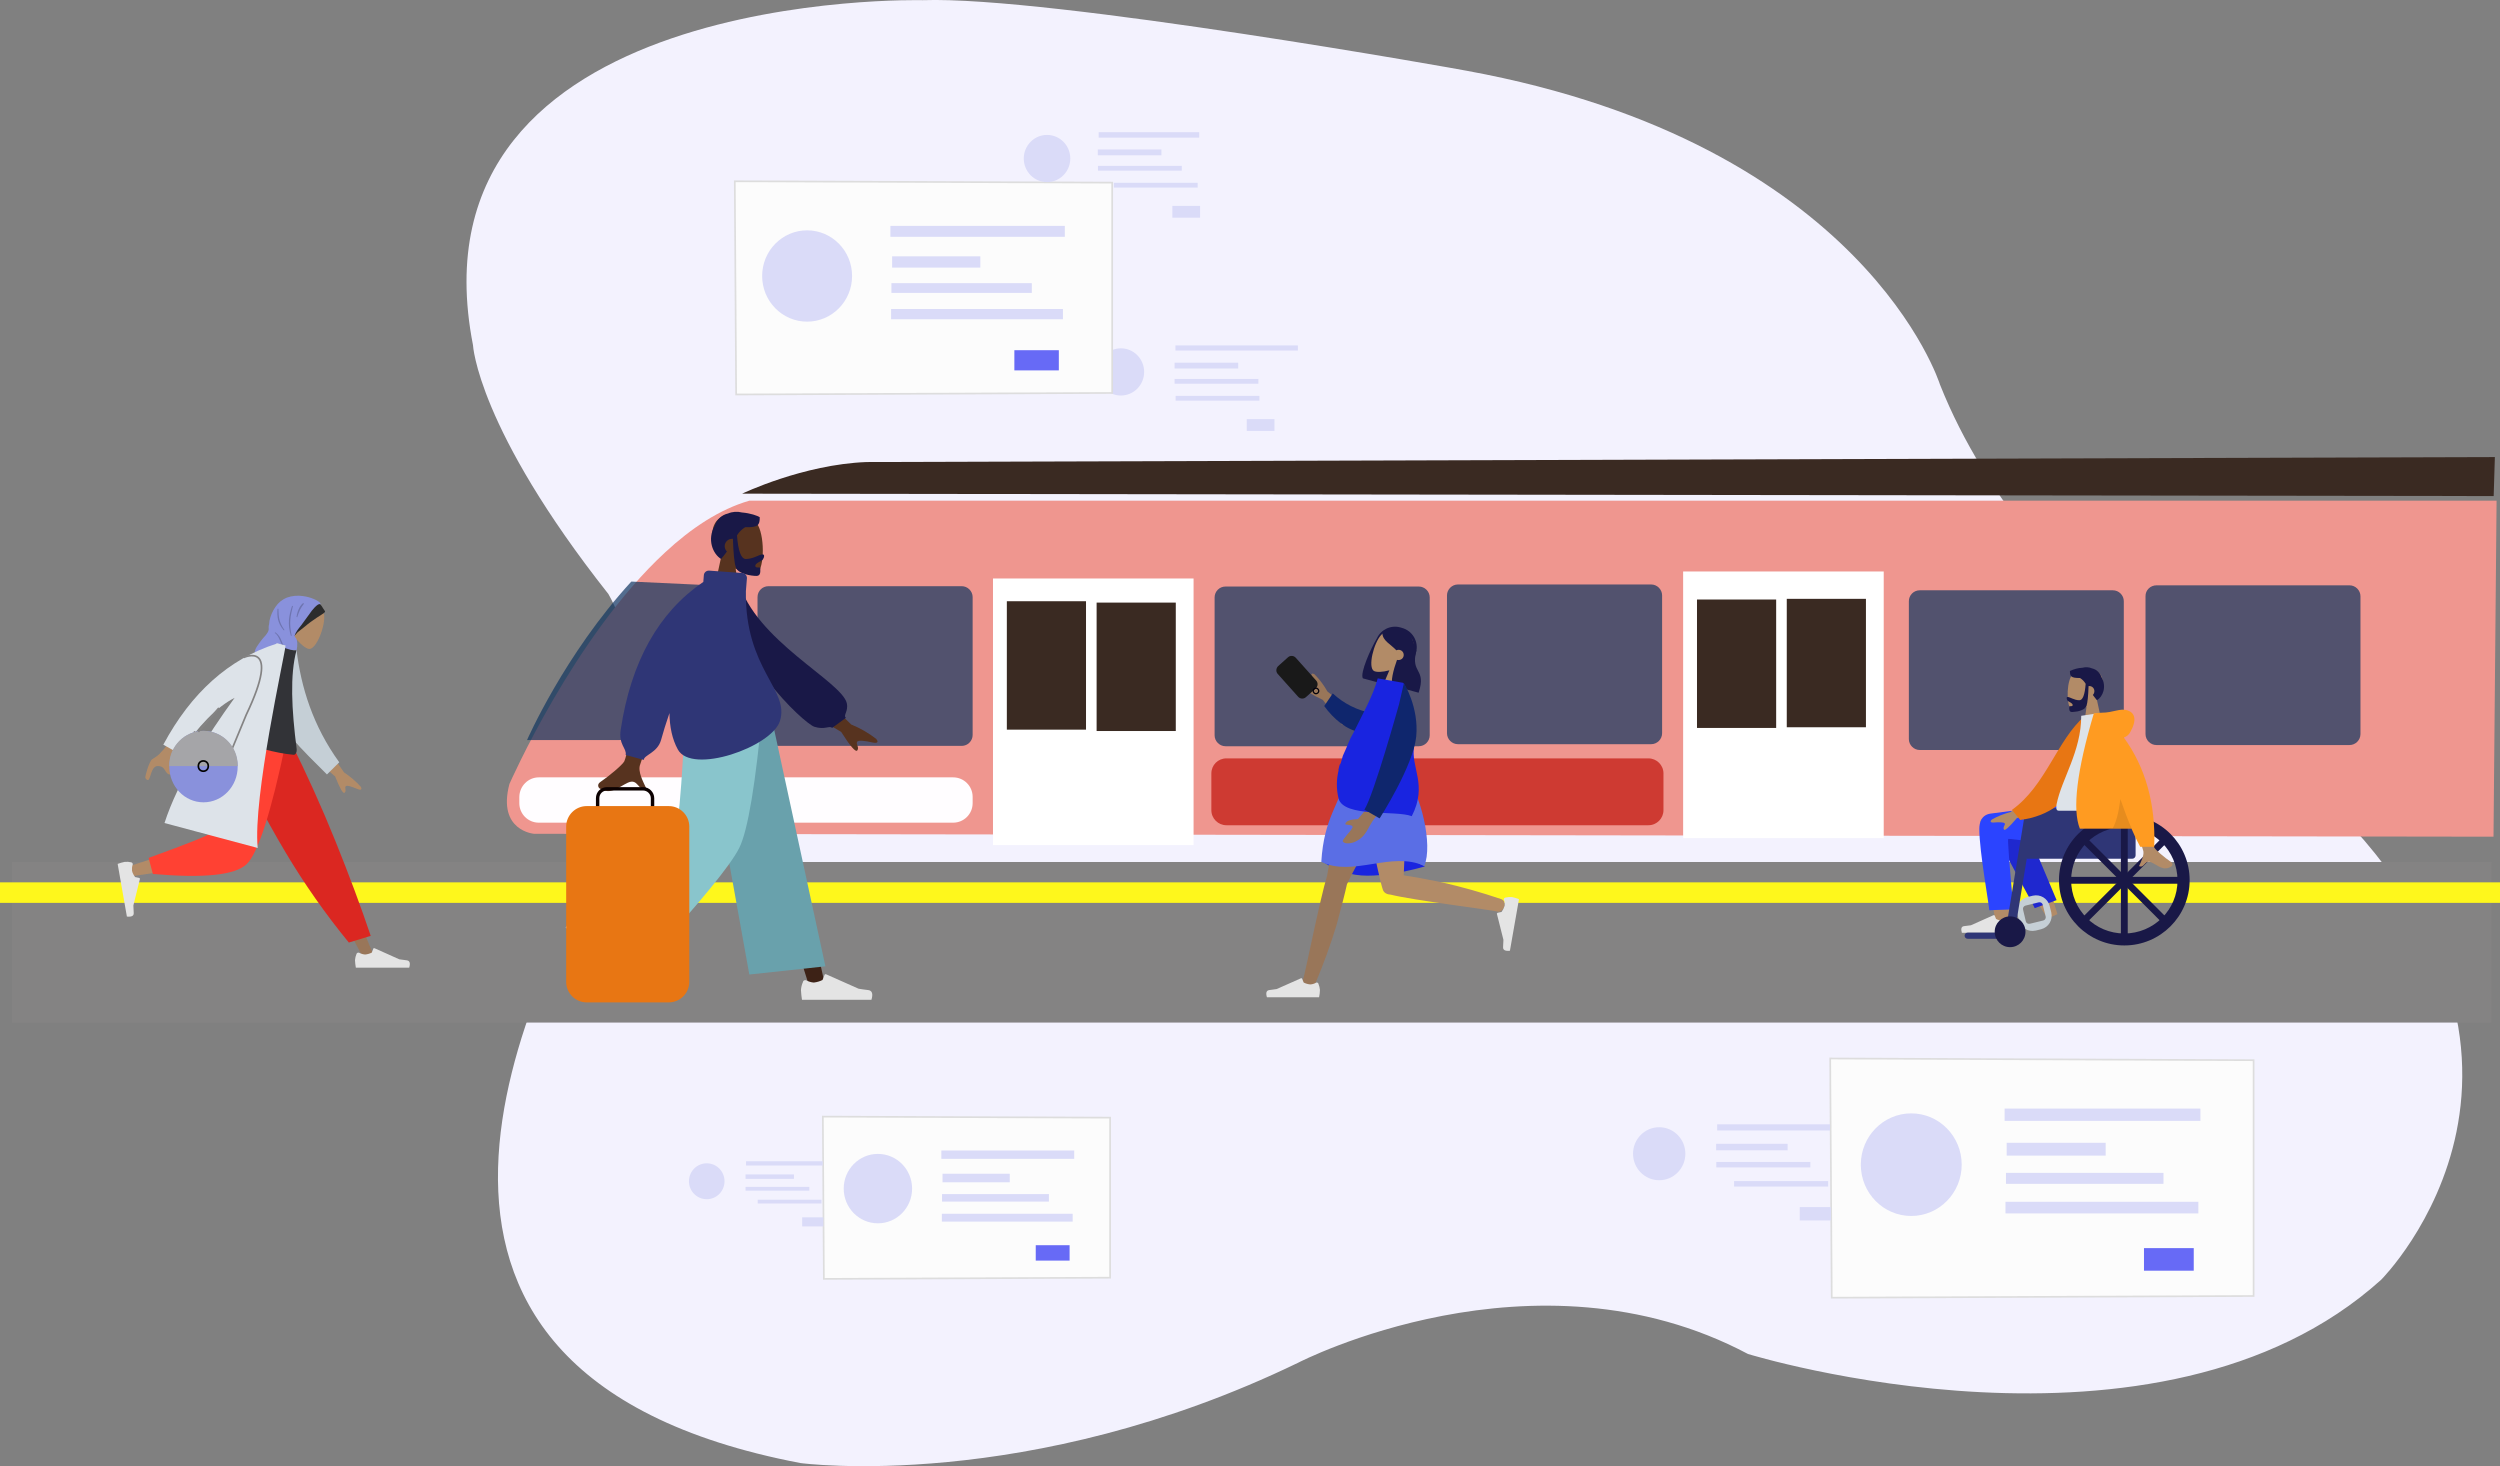 <?xml version="1.0" encoding="utf-8"?>
<!-- Generator: Adobe Illustrator 21.0.2, SVG Export Plug-In . SVG Version: 6.00 Build 0)  -->
<svg version="1.1" id="Layer_1" xmlns="http://www.w3.org/2000/svg" xmlns:xlink="http://www.w3.org/1999/xlink" x="0px" y="0px"
	 viewBox="0 0 1462 857.4" style="enable-background:new 0 0 1462 857.4;" xml:space="preserve">
<rect x="0" y="0" width="1462" height="857.4" fill="#808080" stroke="none"/>
<style type="text/css">
	.st0{fill:#F3F2FE;}
	.st1{fill:#848383;}
	.st2{fill:#FEF71C;}
	.st3{fill:#EF968F;}
	.st4{opacity:0.7;fill:#113560;enable-background:new    ;}
	.st5{fill:#FFFDFF;}
	.st6{fill:#FFFFFF;}
	.st7{fill:#3A2A22;}
	.st8{fill:#CE3A32;}
	.st9{fill:#B28B67;}
	.st10{fill:#191847;}
	.st11{fill:#1F28CF;}
	.st12{fill:#2B44FF;}
	.st13{fill:#C5CFD6;}
	.st14{fill:#E4E4E4;}
	.st15{fill:#2F3676;}
	.st16{fill:#E87613;}
	.st17{fill:#DDE3E9;}
	.st18{fill:#FF9B21;}
	.st19{fill-opacity:0.1;}
	.st20{fill:#1924E0;}
	.st21{fill:#997659;}
	.st22{fill:#5A6EE5;}
	.st23{fill:#0F266D;}
	.st24{fill:#191919;}
	.st25{fill:none;stroke:#02010C;stroke-width:0.75;stroke-miterlimit:10;}
	.st26{fill:#57331F;}
	.st27{fill:#3D2216;}
	.st28{fill:#69A1AC;}
	.st29{fill:#89C5CC;}
	.st30{fill:none;stroke:#0C0101;stroke-width:2;stroke-miterlimit:10;}
	.st31{fill:#2C2C2C;}
	.st32{fill:#8991DC;}
	.st33{fill-opacity:0.2;}
	.st34{fill:#DB2721;}
	.st35{fill:#FF4133;}
	.st36{fill:#323337;}
	.st37{fill:#DADBF8;}
	.st38{fill:#FCFCFC;stroke:#DDDDDD;stroke-miterlimit:10;}
	.st39{fill:#676AF6;}
	.st40{fill:none;stroke:#848383;stroke-miterlimit:10;}
	.st41{fill:#A5A5A8;}
	.st42{fill:none;stroke:#020202;stroke-miterlimit:10;}
</style>
<title>community new illustriation</title>
<g id="Layer_3">
	<path class="st0" d="M539.6,0.1c0,0-303.9-7.7-263,201.7c0,0,2.5,48.5,79.2,145.6c0,0,40.9,68.9,0,145.6S187.2,802,468.1,855.6
		c0,0,132.8,17.9,291.1-58.7c0,0,137.9-71.5,263-5.1c0,0,240,74.1,370.3-43.4c0,0,132.8-132.8-46-293.7c0,0-158.3-94.5-212-229.8
		c0,0-43.9-140.8-276.7-183.5C857.9,41.3,613.7-2.5,539.6,0.1z"/>
</g>
<rect x="7" y="504.1" class="st1" width="1450" height="93.9"/>
<rect y="516" class="st2" width="1462" height="12"/>
<path class="st3" d="M297.9,458.5c0,0,37.9-86.4,91.1-135.5c15.3-14.2,31.9-25.2,49.2-30.2H1460l-1.8,196.5l-1145.9-1.7
	C312.3,487.6,290.7,485.9,297.9,458.5z"/>
<path class="st4" d="M369.2,340.1l40.6,1.9c0,0,10.3,0,2.4,12l-38.6,72.6c0,0-1,5.9-11.7,6.2h-53.7
	C308.2,432.8,330.1,382.7,369.2,340.1z"/>
<path class="st4" d="M449.4,342.8h113c3.5,0,6.4,2.9,6.4,6.4v80.6c0,3.5-2.9,6.4-6.4,6.4h-113c-3.5,0-6.4-2.9-6.4-6.4v-80.6
	C443,345.6,445.9,342.8,449.4,342.8z"/>
<path class="st4" d="M716.7,343h113c3.5,0,6.4,2.9,6.4,6.4V430c0,3.5-2.9,6.4-6.4,6.4h-113c-3.5,0-6.4-2.9-6.4-6.4v-80.6
	C710.3,345.9,713.1,343,716.7,343z"/>
<path class="st4" d="M852.6,341.8h113c3.5,0,6.4,2.9,6.4,6.4v80.6c0,3.5-2.9,6.4-6.4,6.4h-113c-3.5,0-6.4-2.9-6.4-6.4v-80.6
	C846.2,344.7,849.1,341.8,852.6,341.8z"/>
<path class="st5" d="M315.1,454.6h242.3c6.3,0,11.4,5.1,11.4,11.4v3.7c0,6.3-5.1,11.4-11.4,11.4H315.1c-6.3,0-11.4-5.1-11.4-11.4
	V466C303.8,459.7,308.9,454.6,315.1,454.6z"/>
<rect x="580.7" y="338.3" class="st6" width="117.3" height="155.9"/>
<path class="st7" d="M434,288.7c0,0,35.6-17.1,72.8-18.5l952.2-2.9l-0.7,22.8L434,288.7z"/>
<rect x="588.8" y="351.6" class="st7" width="46.3" height="75.1"/>
<rect x="641.3" y="352.4" class="st7" width="46.3" height="75.1"/>
<path class="st8" d="M717.2,443.5H964c4.8,0,8.8,3.9,8.8,8.8v21.5c0,4.8-3.9,8.8-8.8,8.8H717.2c-4.8,0-8.8-3.9-8.8-8.8v-21.5
	C708.4,447.4,712.3,443.5,717.2,443.5z"/>
<rect x="984.3" y="334.2" class="st6" width="117.3" height="155.9"/>
<rect x="992.4" y="350.6" class="st7" width="46.3" height="75.1"/>
<rect x="1044.9" y="350.2" class="st7" width="46.3" height="75.1"/>
<path class="st4" d="M1122.7,345.2h112.9c3.5,0,6.4,2.9,6.4,6.4v80.6c0,3.5-2.9,6.4-6.4,6.4h-112.9c-3.5,0-6.4-2.9-6.4-6.4v-80.6
	C1116.3,348.1,1119.1,345.2,1122.7,345.2z"/>
<path class="st4" d="M1261.1,342.3H1374c3.5,0,6.4,2.9,6.4,6.4v80.6c0,3.5-2.9,6.4-6.4,6.4h-112.9c-3.5,0-6.4-2.9-6.4-6.4v-80.6
	C1254.6,345.2,1257.5,342.3,1261.1,342.3z"/>
<g id="humaaans_sitting-3">
	<g id="A-Human_Sitting">
		<g id="Head_Front_Short-Beard">
			<g id="Head">
				<path class="st9" d="M1226.1,408.5c2.5-2.7,3.8-6.2,3.6-9.8c-0.8-10.8-15.7-8.4-18.6-3s-2.6,19.2,1.2,20.2
					c1.5,0.4,4.7-0.6,7.9-2.5l-2,14.4h12.1L1226.1,408.5z"/>
			</g>
			<path id="Hair" class="st10" d="M1219.7,399.9c-0.5,6.4-1.7,9.6-3.7,9.6c-3,0-5.5-1.9-6.8-1.9c-0.9,0-0.7,1.2-0.1,2.1
				c0.5,0.7,3,1.4,3,2.6s-2,0.3-2,0.9c0,1.1-0.3,3.2,1.6,3.2s7.5-0.7,8.5-3.6c0.6-1.9,1-5.7,1.2-11.6h0.4c1.7,0,3,1.3,3,3
				c0,0.8-0.3,1.6-0.9,2.2c0.7,1,1.5,2,2.4,3.1c3.4-2,5.9-7.9,2.6-13.6c-0.8-2.5-2.8-4.4-5.4-5c-1.8-0.8-3.8-0.9-5.7-0.4
				c-2.5,0.1-5,0.8-7.3,1.9c0,3.2,0.6,4.1,5.9,4.1C1217.7,397.3,1218.9,398.5,1219.7,399.9z"/>
		</g>
		<g id="Bottom_Sitting_Wheelchair">
			<path id="Skin" class="st9" d="M1170.6,478.6c-3.6-4.9-12.6-1.6-12.6,2.4c0,10.6,9.7,61.1,10.2,64.3s5.9,4.2,6.2,0.2
				c0.5-6.3,1.4-28.3,0.5-38.5c-0.3-3-0.6-5.9-0.8-8.6c5.1,9.2,12.9,22.1,23.3,38.8l5.8-2.6c-4.5-15-8.3-25.5-11.2-31.7
				c-5-10.6-9.7-19.6-11.6-22.8C1177.8,476,1173.5,476.6,1170.6,478.6z"/>
			<path id="Leg-Back" class="st11" d="M1202.7,526.4l-19.8-47c-4.8-7.6-18.1,1.6-16.5,6c3.7,10.1,22.4,42.7,23.5,45.7L1202.7,526.4
				z"/>
			<path id="Leg-Front" class="st12" d="M1157.5,484.7c0,13.3,5.8,44.7,5.8,47.6l14.2-0.5c-2.5-27.2-3.5-41-3.1-41.2
				c0.9-0.4,35.7,4.8,46.2,5.2c15.1,0.6,21.3-8.7,21.8-26.2h-29.2c-25,3-41.4,5.1-49.2,6.2C1158.8,476.6,1157.5,481,1157.5,484.7z"
				/>
			<g id="Objects_Seat_Cube-2">
				<path id="Seat" class="st13" d="M1188.8,523.8l-3.2,0.8c-4.3,1.1-6.9,5.4-5.9,9.7c0,0,0,0,0,0.1l1,3.9c1.1,4.3,5.4,6.9,9.7,5.9
					c0,0,0,0,0.1,0l3.2-0.8c4.3-1.1,6.9-5.4,5.9-9.7c0,0,0,0,0-0.1l-1-3.9C1197.5,525.4,1193.2,522.8,1188.8,523.8
					C1188.9,523.8,1188.8,523.8,1188.8,523.8z M1192.2,527.7c1.1-0.3,2.2,0.4,2.4,1.4c0,0,0,0,0,0l1.7,6.8c0.3,1.1-0.4,2.2-1.4,2.4
					c0,0,0,0,0,0l-7.8,1.9c-1.1,0.3-2.2-0.4-2.4-1.4c0,0,0,0,0,0l-1.6-6.8c-0.3-1.1,0.4-2.2,1.4-2.4c0,0,0,0,0,0L1192.2,527.7z"/>
			</g>
			<g id="Accessories_Shoe_Flat-Sneaker">
				<path id="shoe" class="st14" d="M1175.2,538.1c0.5,1.1,0.7,2.2,0.8,3.4c0,1.3-0.2,2.7-0.4,4h-28.3c-0.7-2.4-0.3-3.7,1.3-3.9
					s2.9-0.4,4-0.5l13.2-5.9c0.3-0.1,0.5,0,0.7,0.2l0,0l0.8,2c1.1,0.6,2.3,0.9,3.6,1c1.1-0.1,2.1-0.4,3.1-0.9l0,0
					C1174.4,537.3,1175,537.5,1175.2,538.1C1175.2,538,1175.2,538,1175.2,538.1L1175.2,538.1z"/>
			</g>
			<path id="Base" class="st15" d="M1173.8,545.4h-23.1c-1,0-1.8,0.8-1.8,1.8l0,0l0,0c0,1,0.8,1.8,1.8,1.8l0,0h23.1
				c1,0,1.8-0.8,1.8-1.8l0,0l0,0C1175.5,546.2,1174.8,545.4,1173.8,545.4L1173.8,545.4z"/>
			<path id="Seat-2" class="st15" d="M1243.9,472.6h-53.8c-2.8,0-5,2.2-5,5v24.6h61.8c1.1,0,2-0.9,2-2v-22.6
				C1248.9,474.8,1246.7,472.6,1243.9,472.6C1243.9,472.6,1243.9,472.6,1243.9,472.6z"/>
			<path id="Wheel-Stuff" class="st15" d="M1190.1,472.6h-1.1c-2.5,0-4.6,1.8-5,4.2l-11,67.1h5.4"/>
			<circle id="Front-Wheel" class="st10" cx="1175.5" cy="544.9" r="9"/>
			<g id="Wheel">
				<path class="st10" d="M1242.3,552.9c21.1,0,38.2-17.1,38.2-38.2s-17.1-38.2-38.2-38.2s-38.2,17.1-38.2,38.2
					S1221.3,552.9,1242.3,552.9L1242.3,552.9z M1242.3,545.9c-17.2,0-31.1-13.9-31.1-31.1s13.9-31.1,31.1-31.1s31.1,13.9,31.1,31.1
					C1273.5,532,1259.5,545.9,1242.3,545.9L1242.3,545.9z"/>
				<rect id="Wheel-Stuff-2" x="1240.3" y="481.6" class="st10" width="4" height="66.3"/>
				<path id="Wheel-Stuff-3" class="st10" d="M1218.2,492l1.4-1.4c0.4-0.4,1-0.4,1.4,0l45.5,45.5c0.4,0.4,0.4,1,0,1.4l-1.4,1.4
					c-0.4,0.4-1,0.4-1.4,0l-45.5-45.5C1217.8,493.1,1217.8,492.4,1218.2,492z"/>
				<path id="Wheel-Stuff-4" class="st10" d="M1210.2,512.8h64.3c0.6,0,1,0.4,1,1v2c0,0.6-0.4,1-1,1h-64.3c-0.6,0-1-0.4-1-1v-2
					C1209.2,513.2,1209.6,512.8,1210.2,512.8z"/>
				<path id="Wheel-Stuff-5" class="st10" d="M1218.2,536.1l45.5-45.5c0.4-0.4,1-0.4,1.4,0l1.4,1.4c0.4,0.4,0.4,1,0,1.4l-45.5,45.5
					c-0.4,0.4-1,0.4-1.4,0l-1.4-1.4C1217.8,537.1,1217.8,536.5,1218.2,536.1z"/>
			</g>
		</g>
		<g id="Body_Hoodie">
			<path id="Skin-2" class="st9" d="M1191.7,463.1l-16,11.8c-3.8,1-7.5,2.4-10.9,4.4c-0.7,0.6-1.5,1.9,1.3,1.7s5.9-0.3,6.3,0.6
				s-1.3,2.1-0.5,3.5c0.5,0.9,3-1.3,7.5-6.6l15.9-6.6L1191.7,463.1z M1253.2,463.6h-10.5c6.5,20.9,10,32,10.5,33.3
				c1.2,2.9-1.3,7.3-2.3,9.6c3.4,1.5,3.1-4.1,7.4-2.1c3.9,1.8,6.9,5.2,11.5,2.3c0.6-0.3,1.2-1.7-0.3-2.7c-3.7-2.5-9-7-9.7-8.4
				C1258.8,493.6,1256.6,482.9,1253.2,463.6L1253.2,463.6z"/>
			<path id="Coat-Back" class="st16" d="M1223.4,419.5l-4.3-0.7c-16.1,13.9-22.7,40.7-42.5,54.8l4.8,5.9
				C1215.6,475.2,1224.1,442.6,1223.4,419.5z"/>
			<path id="Shirt" class="st17" d="M1242.3,474.1h-38.4c-1.8,0-1.4-2.5-1.2-3.8c2.9-14.8,14.4-30.7,14.4-51.7l11.1-1.7
				C1237.4,431.6,1240.5,449.7,1242.3,474.1z"/>
			<path id="Coat-Front" class="st18" d="M1242,431.3c1.7-0.5,3-1.7,3.8-3.2c4.1-7.3,2.6-11.3-1.7-12.7s-8.2,1.4-15.1,1.4
				c-0.3,0-0.7,0-1,0.1l-3.5,0.2c-10,33.7-12.7,56.3-8.2,67.5h30.2c1.5,3.6,3.2,7.1,5.1,10.6h8.2
				C1260.7,470.1,1254.7,448.8,1242,431.3z"/>
			<path id="Shade" class="st19" d="M1240,467.3c-1,8-2.5,13.7-4.6,17.3h11.2C1244.5,479.8,1242.3,474,1240,467.3z"/>
		</g>
	</g>
</g>
<g id="Head_Front_Long">
	<path id="Hair-Back" class="st10" d="M805.2,373.3c-3.6,6-10,20.4-8.2,23.4l15.2,4.1v-0.1c5.9,0.9,11.5-2.8,13-8.5l2.9-10.7
		c1.7-6.2-2-12.6-8.2-14.3l-1-0.3C813.4,365.4,807.6,368.1,805.2,373.3z"/>
	<g id="Head-2">
		<path class="st9" d="M819.9,388.6c3.3-2,5.6-5.3,6.5-9.1c2.2-11.3-14.1-13.1-18.6-8.3s-8,19.1-4.3,21.2c1.5,0.8,5,0.7,9-0.4
			l-6.1,14.4l12.6,3.4L819.9,388.6z"/>
	</g>
	<path id="Hair-Front" class="st10" d="M817,385.8c-2.2,6-3.9,13.1-2.6,15.2l15.2,4.1c4.8-14.4-4.9-10.9-1.3-24.6
		c-0.4-0.6-0.7-1.2-1.1-1.8l0.1-0.4c-1.2-6-3.8-9.6-7.9-10.7c-6.1-1.6-8.7,0.7-11,2.6c0.1,4.5,4.7,6.4,8.2,10.1
		c1.5-0.7,3.3-0.1,4,1.4c0.7,1.5,0.1,3.3-1.4,4c-0.7,0.3-1.5,0.4-2.2,0.2L817,385.8z"/>
</g>
<path id="Skirt-Shadow" class="st20" d="M833.3,506.7c-13,3.6-24.2,5.4-33.7,5.4c-9.4,0-18.6-2.9-26.3-8.4
	c12.7-3.7,23.2-5.6,31.5-5.6S822.5,501,833.3,506.7z"/>
<path id="Leg" class="st21" d="M787.7,517.1c0.1-0.2,0.2-0.4,0.3-0.6c1.7-4.6,29.6-54,32.4-63H789c-2.1,6.9-11.6,50-12.9,58.6
	c-4.2,13.6-12.9,57.5-14,60.5c-1.2,3.2,5.4,6.5,7.1,2.6c4.7-11.2,8.9-22.6,12.4-34.2C784.3,531.1,786.6,522.2,787.7,517.1z"/>
<path id="Leg-2" class="st9" d="M813.3,523.2c12.7,3.2,59.3,9,62.5,9.9s6.2-5.8,2.1-7.3c-11.5-3.9-23.2-7.2-35.1-9.9
	c-8.7-1.8-16.6-3.2-21.9-4c0.5-14.9,2.5-50.6,1.2-58.4h-27.7c1.3,7.4,12.2,61.4,14.3,66.8C809.3,522.2,811.2,523.1,813.3,523.2z"/>
<g id="Accessories_Shoe_Flat-Sneaker-2">
	<path id="shoe-2" class="st14" d="M880.5,524.9c1.2-0.3,2.5-0.4,3.7-0.3c1.4,0.3,2.8,0.7,4.1,1.2l-5.3,30.2c-2.7,0.3-4.1-0.4-4-2.1
		c0.1-1.7,0.1-3.2,0.2-4.3l-3.8-15.1c-0.1-0.3,0.1-0.6,0.4-0.7c0,0,0,0,0,0l0,0l2.3-0.5c0.8-1.1,1.4-2.3,1.8-3.6
		c0.1-1.2,0-2.3-0.4-3.5l0,0c-0.2-0.6,0.2-1.2,0.8-1.3c0,0,0,0,0,0L880.5,524.9z"/>
</g>
<g id="Accessories_Shoe_Flat-Sneaker-3">
	<path id="shoe-3" class="st14" d="M771,575.3c0.5,1.2,0.8,2.4,0.9,3.6c0,1.4-0.2,2.9-0.5,4.3h-30.5c-0.8-2.6-0.3-4,1.4-4.2
		s3.1-0.4,4.3-0.6l14.2-6.3c0.3-0.1,0.6,0,0.7,0.3c0,0,0,0,0,0l0,0l0.9,2.2c1.2,0.6,2.5,1,3.9,1.1c1.2-0.1,2.3-0.4,3.3-1l0,0
		c0.5-0.3,1.2,0,1.4,0.5c0,0,0,0,0,0V575.3z"/>
</g>
<path id="Skirt" class="st22" d="M822,453.5c-12.2-3.5-23.8-3.5-34.7,0c-3.8,17.2-13,24.1-14.6,50.5c18.4,9.1,41.2-6.5,60.2,2.4
	C838.2,494,830.7,464,822,453.5z"/>
<path class="st21" d="M784.9,423.9l-11.3-14.6c-6.8-3.2-9.8-5.2-9-6c1.2-1.2,2.8,0.3,3.8-0.4s0-3.8-1.1-6.7s0.5-2.4,1.4-1.9
	c3,3,5.5,6.4,7.6,10.1l16.8,13.4L784.9,423.9z"/>
<path class="st21" d="M808.2,473.9c-2.8,2.5-5.2,5.4-7,8.7c-2.8,5.4-4.5,7.5-8.6,9.6c-2.2,1.1-6.3,1.6-7.3-0.1
	c-0.6-1.1,4.7-5.9,5.6-8.1s-4.9-1.2-4.1-2.3c0.4-1.6,2.8-2.5,7.3-2.7l6.1-7.2L808.2,473.9z"/>
<path id="Sleeve" class="st23" d="M802.5,417.1c-8.6-1.6-16.7-5.6-23.1-11.6l-5,7.4c5.3,7.4,13.3,14.2,21.2,15.3
	c3.9,0.6,7.5-2.1,8.1-6C804,420.4,803.5,418.6,802.5,417.1z"/>
<path id="Clothes" class="st20" d="M791.5,428.5c-2.7,4.6-2.9,6.4-6.2,13.5c-2.5,8.8-0.9,2.5-1.3,6.1c0.2-5.2-2,4.5-1.1,2
	c-1.4,5.5-1.5,11.3-0.1,16.9c3.1,11.2,33.5,6.7,42.8,10.3c9.5-18.5-0.8-28.5,1.4-41c2.4-13.7-4.9-36.7-6.5-37l-14.8-2.6
	C803,406.9,796.8,417.7,791.5,428.5z"/>
<path class="st23" d="M818.2,411.7c0,0-14.7,53-20.3,61.8l8.9,5.1c0,0,19.7-30.7,21.4-47.8s-7.2-31.3-7.2-31.3"/>
<path class="st24" d="M747.5,389.5l5.7-5.1c1.3-1.2,3.4-1.1,4.6,0.3l11.9,13.3c1.2,1.3,1.1,3.4-0.3,4.6l-5.7,5.1
	c-1.3,1.2-3.4,1.1-4.6-0.3l-11.9-13.3C746,392.8,746.2,390.7,747.5,389.5z"/>
<ellipse transform="matrix(0.746 -0.666 0.666 0.746 -73.399 615.307)" class="st25" cx="769.5" cy="403.8" rx="1.6" ry="1.6"/>
<g id="humaaans_standing-2">
	<g id="humaaan-8">
		<g id="Head_Front_Short-Beard-2">
			<g id="Head-3">
				<path class="st26" d="M421.8,325.4c-3.3-3.9-5.6-8.7-5.2-14c1.1-15.4,22.5-12,26.7-4.2s3.7,27.5-1.7,28.9
					c-2.1,0.5-6.7-0.8-11.4-3.6l2.9,20.7h-17.3L421.8,325.4z"/>
			</g>
			<path id="Hair-2" class="st10" d="M431,313.1c0.7,9.2,2.4,13.8,5.2,13.8c4.3,0,7.9-2.7,9.7-2.7c1.4,0,1.1,1.7,0.2,3
				c-0.7,1-4.4,2-4.4,3.7s2.9,0.4,2.9,1.3c0,1.6,0.5,4.6-2.2,4.6s-10.8-1-12.1-5.1c-0.9-2.7-1.4-8.2-1.7-16.6c-0.2,0-0.3,0-0.5,0
				c-2.4,0-4.3,2-4.3,4.3c0,1.2,0.5,2.3,1.3,3.1c-1,1.4-2.1,2.9-3.4,4.4c-4.8-2.9-8.4-11.4-3.7-19.5c1.2-3.6,4.1-6.3,7.7-7.1
				c2.6-1.1,5.5-1.3,8.2-0.6c4.9,0.4,9.2,1.9,10.4,2.8c0,4.6-0.9,6-8.5,5.8C433.8,309.5,432.2,311.1,431,313.1z"/>
		</g>
		<g id="Bottom_Standing_Baggy-Pants">
			<polygon id="Leg-3" class="st27" points="414.4,412.7 449.8,502.1 473.5,577.7 482.8,577.7 446.6,412.7 			"/>
			<path id="Leg-4" class="st26" d="M407.3,412.7c-0.4,31.4-5.9,73.7-6.7,75.7c-0.6,1.3-20.8,17.9-60.5,49.8l6.4,6.9
				c46.9-27.3,71.5-42.8,73.6-46.5c3.3-5.5,13.9-55.8,22.4-85.9L407.3,412.7z"/>
			<g id="Accessories_Shoe_Flat-Sneaker-4">
				<path id="shoe-4" class="st14" d="M339.2,535.9c-1.6,0.5-3.1,1.2-4.5,2.2c-1.4,1.3-2.7,2.7-3.9,4.2l26.1,31.1
					c3.3-1.4,4.4-3.1,3.1-5s-2.2-3.5-3-4.9l-5.7-19.9c-0.1-0.4-0.5-0.6-0.9-0.5l0,0l-3,1c-1.7-0.7-3.2-1.7-4.4-3
					c-0.9-1.3-1.5-2.7-1.9-4.2l0,0c-0.2-0.8-1-1.2-1.8-1L339.2,535.9z"/>
			</g>
			<g id="Accessories_Shoe_Flat-Sneaker-5">
				<path id="shoe-5" class="st14" d="M469.6,574.2c-0.7,1.5-1.1,3.2-1.2,4.8c0.1,1.9,0.3,3.8,0.6,5.7h40.6c1.1-3.5,0.4-5.4-1.8-5.7
					c-2.3-0.3-4.2-0.5-5.7-0.8l-18.9-8.4c-0.4-0.2-0.8-0.1-1,0.3c0,0,0,0,0,0.1l0,0l-1.2,2.9c-1.6,0.8-3.3,1.3-5.1,1.5
					c-1.5-0.1-3.1-0.6-4.4-1.3l0,0c-0.7-0.3-1.6,0-1.9,0.7c0,0,0,0,0,0L469.6,574.2z"/>
			</g>
			<polygon id="Pant" class="st28" points="438.2,569.9 482.7,565.1 449.7,412.7 409.9,412.7 			"/>
			<path id="Pant-2" class="st29" d="M349.3,527.1l29.2,34.5c30.7-33.6,48.7-55.5,53.8-65.7c5.1-10.2,9.7-38,13.8-83.2h-44.9
				c-2.2,39.8-3.7,60.6-4.5,62.5C395.8,477,380,494.3,349.3,527.1z"/>
		</g>
		<g id="Body_Turtle-Neck">
			<path id="Skin-3" class="st26" d="M477.4,403.8l20.4,19.9c5.2,2.1,10.1,4.9,14.6,8.4c0.9,1,1.8,3-2.2,2.1s-8.3-1.6-9-0.3
				s1.5,3.3,0.1,5c-0.9,1.1-4.1-2.5-9.4-10.9l-21.2-12.5L477.4,403.8z M377.7,385.8l15.8,0.1c-12,38.9-18.4,59.3-19.1,61.1
				c-1.7,4.1,1.9,10.4,3.4,13.8c-4.9,2.2-4.4-5.9-10.6-3.1c-5.6,2.6-10,7.4-16.5,3.4c-0.8-0.5-1.7-2.4,0.4-3.8
				c5.3-3.6,12.9-10,14-12.1C366.5,442.3,370.7,422.5,377.7,385.8L377.7,385.8z"/>
			<path id="Clothes-Back" class="st10" d="M425.7,341.1l6.2-1.1c9.8,34.7,60.2,58.3,63.3,71.2c1.1,4.8-2.3,7.1-0.5,8.6l-8.1,5.9
				c-1.4-1.6-4.3,1.3-10.4-0.7S425.7,382.1,425.7,341.1z"/>
			<path id="Clothes-Front" class="st15" d="M436.2,345.7c-0.7,45.9,25.8,57.6,19.9,76c-4.9,15.2-51.6,31.5-59.7,16.6
				c-3.3-6-4.8-13.3-4.9-21.3c-2.1,6.1-3.7,11.3-4.9,15.7c-2.1,7.6-10.1,8.8-10.1,11.7l-10.6-2.9c0.7-4-4.3-5.9-2.9-14.8
				c6-39.7,22.1-68.6,48.3-86.4l0.3-3.9c0.1-1.6,1.5-2.8,3.1-2.7l19.4,1.4c1.6,0.1,2.8,1.5,2.7,3.1L436.2,345.7z"/>
		</g>
	</g>
</g>
<path class="st30" d="M355,461.3h21.1c3,0,5.5,2.5,5.5,5.5v26.9c0,3-2.5,5.5-5.5,5.5H355c-3,0-5.5-2.5-5.5-5.5v-26.9
	C349.5,463.7,351.9,461.3,355,461.3z"/>
<path class="st16" d="M343.1,471.4h48c6.6,0,12,5.4,12,12v90.8c0,6.6-5.4,12-12,12h-48c-6.6,0-12-5.4-12-12v-90.8
	C331.1,476.8,336.5,471.4,343.1,471.4z"/>
<g id="Head_Front_Hijab-1">
	<g id="Head-4">
		<path class="st9" d="M169.2,366.7c-1.5-3.7-1.6-7.8-0.1-11.5c4.8-10.8,19.4-2.8,20.4,4s-4.6,20.8-8.8,20.3
			c-1.7-0.2-4.6-2.4-7.3-5.6l-3.3,15.7l-12.5-4.5L169.2,366.7z"/>
	</g>
	<g id="Hijab">
		<path id="Front" class="st31" d="M188.1,354.4c-0.2-0.3-0.7-0.9-0.9-1.1c-0.1-0.1-0.4-0.6-0.4-0.6c-0.4,0-1.7,0.1-1.9,0.4
			l-0.1,0.1c-0.3,0.2-0.5,0.5-0.8,0.7c-0.5,0.5-1,1.1-1.5,1.7c-1,1.1-1.9,2.3-2.7,3.5s-1.7,2.5-2.6,3.7c-1.2,1.8-2.6,3.4-3.9,5.2
			c-0.8,1.1-1.4,2.3-1.8,3.6v0.1c-0.1,0.2-0.1,0.4-0.1,0.6l-0.1,0.5c0.8-0.8,1.6-1.7,2.4-2.6l0.2-0.3l0.6-0.5c1.3-1,2.6-2,3.8-3
			c2.2-1.9,4.6-3.6,7-5.2c0.7-0.5,1.5-0.9,2.2-1.4c0.4-0.3,0.8-0.5,1.2-0.8c0.3-0.2,1.4-0.8,1.4-1.5
			C189.4,356.6,188.8,355.4,188.1,354.4z"/>
		<path id="Turban" class="st32" d="M187.2,353.4c0.2,0.2,0.3-0.4,0.1-0.7c-0.9-1.4-5.5-3.5-10-4.1c-3.2-0.5-6.5-0.2-9.6,0.9
			c-2.7,1.1-5,3-6.6,5.4c-1.7,2.4-2.9,5.2-3.5,8.1c-0.1,0.6-0.1,1.3-0.2,1.9c-0.2,0.7-0.3,1.4-0.3,2.1c0,0.5,0.1,0.9,0,1.4
			c-0.1,0.5-0.3,0.9-0.5,1.3c-0.4,0.7-0.9,1.4-1.4,2c-0.8,0.9-1.7,1.8-2.4,2.8c-1,1.4-4.5,5.6-3.7,7.4l24.2,8.8
			c0-1.9-1.1-4.5-0.8-6.4c0.2-1.1,0.9-3.5,0.9-3.5c0.8-4,0.4-6.1,0-7s-1.2-1.4-1.1-2c0.7-2.4,2.4-4.3,3.9-6.2c1.8-2.3,3.3-4.7,5.1-7
			C181.9,357.5,186,352.4,187.2,353.4z"/>
		<path id="Shade-2" class="st33" d="M177.8,353c-2,2.6-2.7,4-4,8l-0.4-0.2c0.5-4,2.5-7.3,3.9-8.1L177.8,353z M162.8,356
			c0.2,4.7,0.1,7.5,3.6,12.5l-0.5,0.1c-3.7-4.4-3.9-8.1-3.6-12.6L162.8,356z M171.3,354.4c-1.4,6.1-2.4,9.5-0.7,17.4h-0.5
			c-2.1-7.1-1.1-11.9,0.7-17.5L171.3,354.4z M160.6,370.1l0.5-0.3c4.4,3.4,2.7,6.4,7.8,12l-0.6,0.1
			C163.6,377.6,164.1,372.3,160.6,370.1L160.6,370.1z"/>
	</g>
</g>
<g id="Bottom_Standing_Jogging">
	<polygon id="Leg-5" class="st21" points="140.7,433.8 181.8,502.5 212.6,560.5 219.2,560.5 167.6,433.8 	"/>
	<g id="Accessories_Shoe_Flat-Sneaker-6">
		<path id="shoe-6" class="st14" d="M208.5,557.8c-0.5,1.2-0.8,2.4-0.9,3.7c0.1,1.5,0.2,2.9,0.5,4.4h31.2c0.8-2.7,0.3-4.1-1.4-4.3
			c-1.7-0.2-3.2-0.4-4.4-0.6l-14.5-6.5c-0.3-0.1-0.6,0-0.7,0.3c0,0,0,0,0,0l0,0l-0.9,2.3c-1.2,0.6-2.6,1-3.9,1.1
			c-1.2-0.1-2.3-0.4-3.4-1l0,0C209.4,556.9,208.8,557.2,208.5,557.8L208.5,557.8z"/>
	</g>
	<path id="Pant-3" class="st34" d="M204,551.2l12.8-3.9c-5.6-16.7-12.5-35.2-20.6-55.3c-8.1-20.1-16.9-39.5-26.2-58.2h-36.1
		c9.6,22.2,20.6,43.7,33,64.5C177.9,516.8,190.3,534.5,204,551.2z"/>
	<path id="Leg-6" class="st9" d="M138,433.8c-3.9,24.1-11.3,55-12.1,55.9c-0.5,0.7-17.4,6.3-50.8,17l1.4,5.8
		c39.8-5.7,60.8-10.2,63-13.4c3.2-4.8,19.3-42.3,25.5-65.4L138,433.8z"/>
	<path id="Pant-4" class="st35" d="M86.9,501.7l2.5,9.4c29.8,2.6,48,0.7,54.8-5.7c6.7-6.4,14.4-30.3,23-71.6h-34.5
		c-5.4,33.9-8.5,51.5-9.1,53C122.9,488.2,110.7,493.1,86.9,501.7z"/>
	<g id="Accessories_Shoe_Flat-Sneaker-7">
		<path id="shoe-7" class="st14" d="M76.8,504.3c-1.2-0.3-2.5-0.4-3.8-0.3c-1.4,0.3-2.8,0.7-4.2,1.2l5.4,30.8c2.8,0.3,4.1-0.4,4-2.1
			s-0.2-3.2-0.2-4.4l3.8-15.4c0.1-0.3-0.1-0.6-0.4-0.7c0,0,0,0,0,0l0,0l-2.4-0.5c-0.8-1.1-1.5-2.3-1.8-3.7c-0.1-1.2,0-2.4,0.4-3.5
			l0,0C77.8,505.1,77.4,504.5,76.8,504.3L76.8,504.3z"/>
	</g>
</g>
<path id="Skin-4" class="st9" d="M188.7,433.8l12.5,17.9c3.6,2.4,6.9,5.2,9.8,8.4c0.5,0.9,0.9,2.5-2,1.3s-6-2.4-6.8-1.6
	s0.6,2.7-0.7,3.8c-0.9,0.7-2.7-2.5-5.5-9.5l-14.2-12.5L188.7,433.8z M117,408.3l9.1,3.9c-16,19.2-24.6,29.3-25.7,30.4
	c-2.4,2.4-0.5,7.6-0.4,10.4c-4.1,0.1-2.6-5.2-7.9-5c-4.8,0.1-3.7,11.9-7.1,7c-0.4-0.6,2.3-10,4-11c5-3,4.6-3.8,6-5
	C96.8,437.4,103.8,426.9,117,408.3z"/>
<path id="Coat-Back-2" class="st13" d="M167,380.5l6.4-0.4c2.7,21.9,9.5,44.2,25,65.7l-7.2,7.1c-14.7-14.9-29.1-27.2-31.8-44.4
	C158.6,402.9,165.1,386.6,167,380.5z"/>
<path id="Shirt-2" class="st36" d="M131.9,430.7c16.4,6.3,29.6,9.8,39.8,10.7c1.3,0.1,2-1.8,1.8-3.3c-3-23.4-4-43.3-0.1-57.9
	c-1.8,0.4-4.6-0.3-8.4-1.9C150.2,390.5,140.6,406.4,131.9,430.7z"/>
<path id="Coat-Front-2" class="st17" d="M162.6,376.3l4.4,1.2c-0.6,6.3-19.2,89-16.3,118.4l-54.5-14.6c7.8-24.2,25-51.1,41-73.2
	c-10.4,5.3-21.1,16.2-32.2,32.7l-9.5-5.3c16.3-30.4,38.3-50.1,66-59l0.2-0.3l0.4,0.1l0.5-0.2L162.6,376.3z"/>
<ellipse class="st37" cx="655.5" cy="217.5" rx="13.6" ry="13.8"/>
<polygon class="st38" points="429.7,106 430.5,230.7 650.4,229.8 650.4,106.8 "/>
<ellipse class="st37" cx="472" cy="161.4" rx="26.3" ry="26.7"/>
<ellipse class="st37" cx="612.3" cy="92.7" rx="13.6" ry="13.8"/>
<rect x="520.7" y="132.1" class="st37" width="102" height="6.4"/>
<rect x="642.5" y="77.3" class="st37" width="58.8" height="3.2"/>
<rect x="521.7" y="149.9" class="st37" width="51.6" height="6.6"/>
<rect x="521.3" y="165.6" class="st37" width="82.1" height="5.7"/>
<rect x="521.1" y="180.7" class="st37" width="100.5" height="6"/>
<rect x="593.2" y="204.8" class="st39" width="26" height="11.8"/>
<rect x="642" y="87.4" class="st37" width="37.2" height="3.4"/>
<rect x="642.1" y="97" class="st37" width="49" height="2.8"/>
<rect x="651.4" y="106.9" class="st37" width="49" height="2.8"/>
<rect x="685.6" y="120.4" class="st37" width="16.2" height="6.9"/>
<rect x="687.4" y="202" class="st37" width="71.6" height="3"/>
<rect x="686.9" y="212.1" class="st37" width="37.2" height="3.4"/>
<rect x="686.9" y="221.6" class="st37" width="49" height="2.8"/>
<rect x="687.5" y="231.5" class="st37" width="49" height="2.8"/>
<rect x="729.1" y="245.1" class="st37" width="16.2" height="6.9"/>
<polygon class="st38" points="1070.3,619 1071.2,758.9 1317.9,757.9 1317.9,620 "/>
<ellipse class="st37" cx="1117.7" cy="681.1" rx="29.5" ry="30"/>
<rect x="1172.3" y="648.3" class="st37" width="114.5" height="7.2"/>
<rect x="1173.5" y="668.3" class="st37" width="57.9" height="7.5"/>
<rect x="1173.1" y="685.9" class="st37" width="92.1" height="6.4"/>
<rect x="1172.8" y="702.8" class="st37" width="112.8" height="6.8"/>
<rect x="1253.8" y="729.9" class="st39" width="29.1" height="13.2"/>
<ellipse class="st37" cx="970.3" cy="674.7" rx="15.3" ry="15.5"/>
<rect x="1004.2" y="657.5" class="st37" width="66" height="3.6"/>
<rect x="1003.6" y="668.9" class="st37" width="41.8" height="3.8"/>
<rect x="1003.7" y="679.5" class="st37" width="55" height="3.2"/>
<rect x="1014.1" y="690.7" class="st37" width="55" height="3.2"/>
<rect x="1052.5" y="705.9" class="st37" width="18.2" height="7.8"/>
<polygon class="st38" points="481.2,653 481.8,747.9 649.2,747.2 649.2,653.6 "/>
<ellipse class="st37" cx="513.4" cy="695.1" rx="20" ry="20.3"/>
<rect x="550.5" y="672.8" class="st37" width="77.7" height="4.9"/>
<rect x="551.2" y="686.4" class="st37" width="39.3" height="5"/>
<rect x="550.9" y="698.3" class="st37" width="62.5" height="4.4"/>
<rect x="550.8" y="709.8" class="st37" width="76.5" height="4.6"/>
<rect x="605.7" y="728.2" class="st39" width="19.8" height="9"/>
<ellipse class="st37" cx="413.3" cy="690.8" rx="10.4" ry="10.5"/>
<rect x="436.3" y="679.1" class="st37" width="44.8" height="2.5"/>
<rect x="436" y="686.8" class="st37" width="28.3" height="2.6"/>
<rect x="436" y="694.1" class="st37" width="37.3" height="2.2"/>
<rect x="443.1" y="701.6" class="st37" width="37.3" height="2.2"/>
<rect x="469.1" y="711.9" class="st37" width="12.4" height="5.3"/>
<g id="Layer_2">
	<path class="st40" d="M142.5,384.5c0,0,22.5-10.5,1.5,33.5l-8.5,20.5c0,0-21.4,7.3-21.7-10.9"/>
	<ellipse class="st32" cx="119" cy="448.3" rx="20" ry="20.9"/>
	<path class="st41" d="M139,447.4c0-11-9-20-20-20s-20,9-20,20c0,0.2,0,0.4,0,0.6h40C139,447.8,139,447.6,139,447.4z"/>
	<line class="st40" x1="128" y1="414" x2="116" y2="428"/>
	<ellipse class="st42" cx="118.9" cy="448" rx="2.9" ry="3"/>
</g>
</svg>
